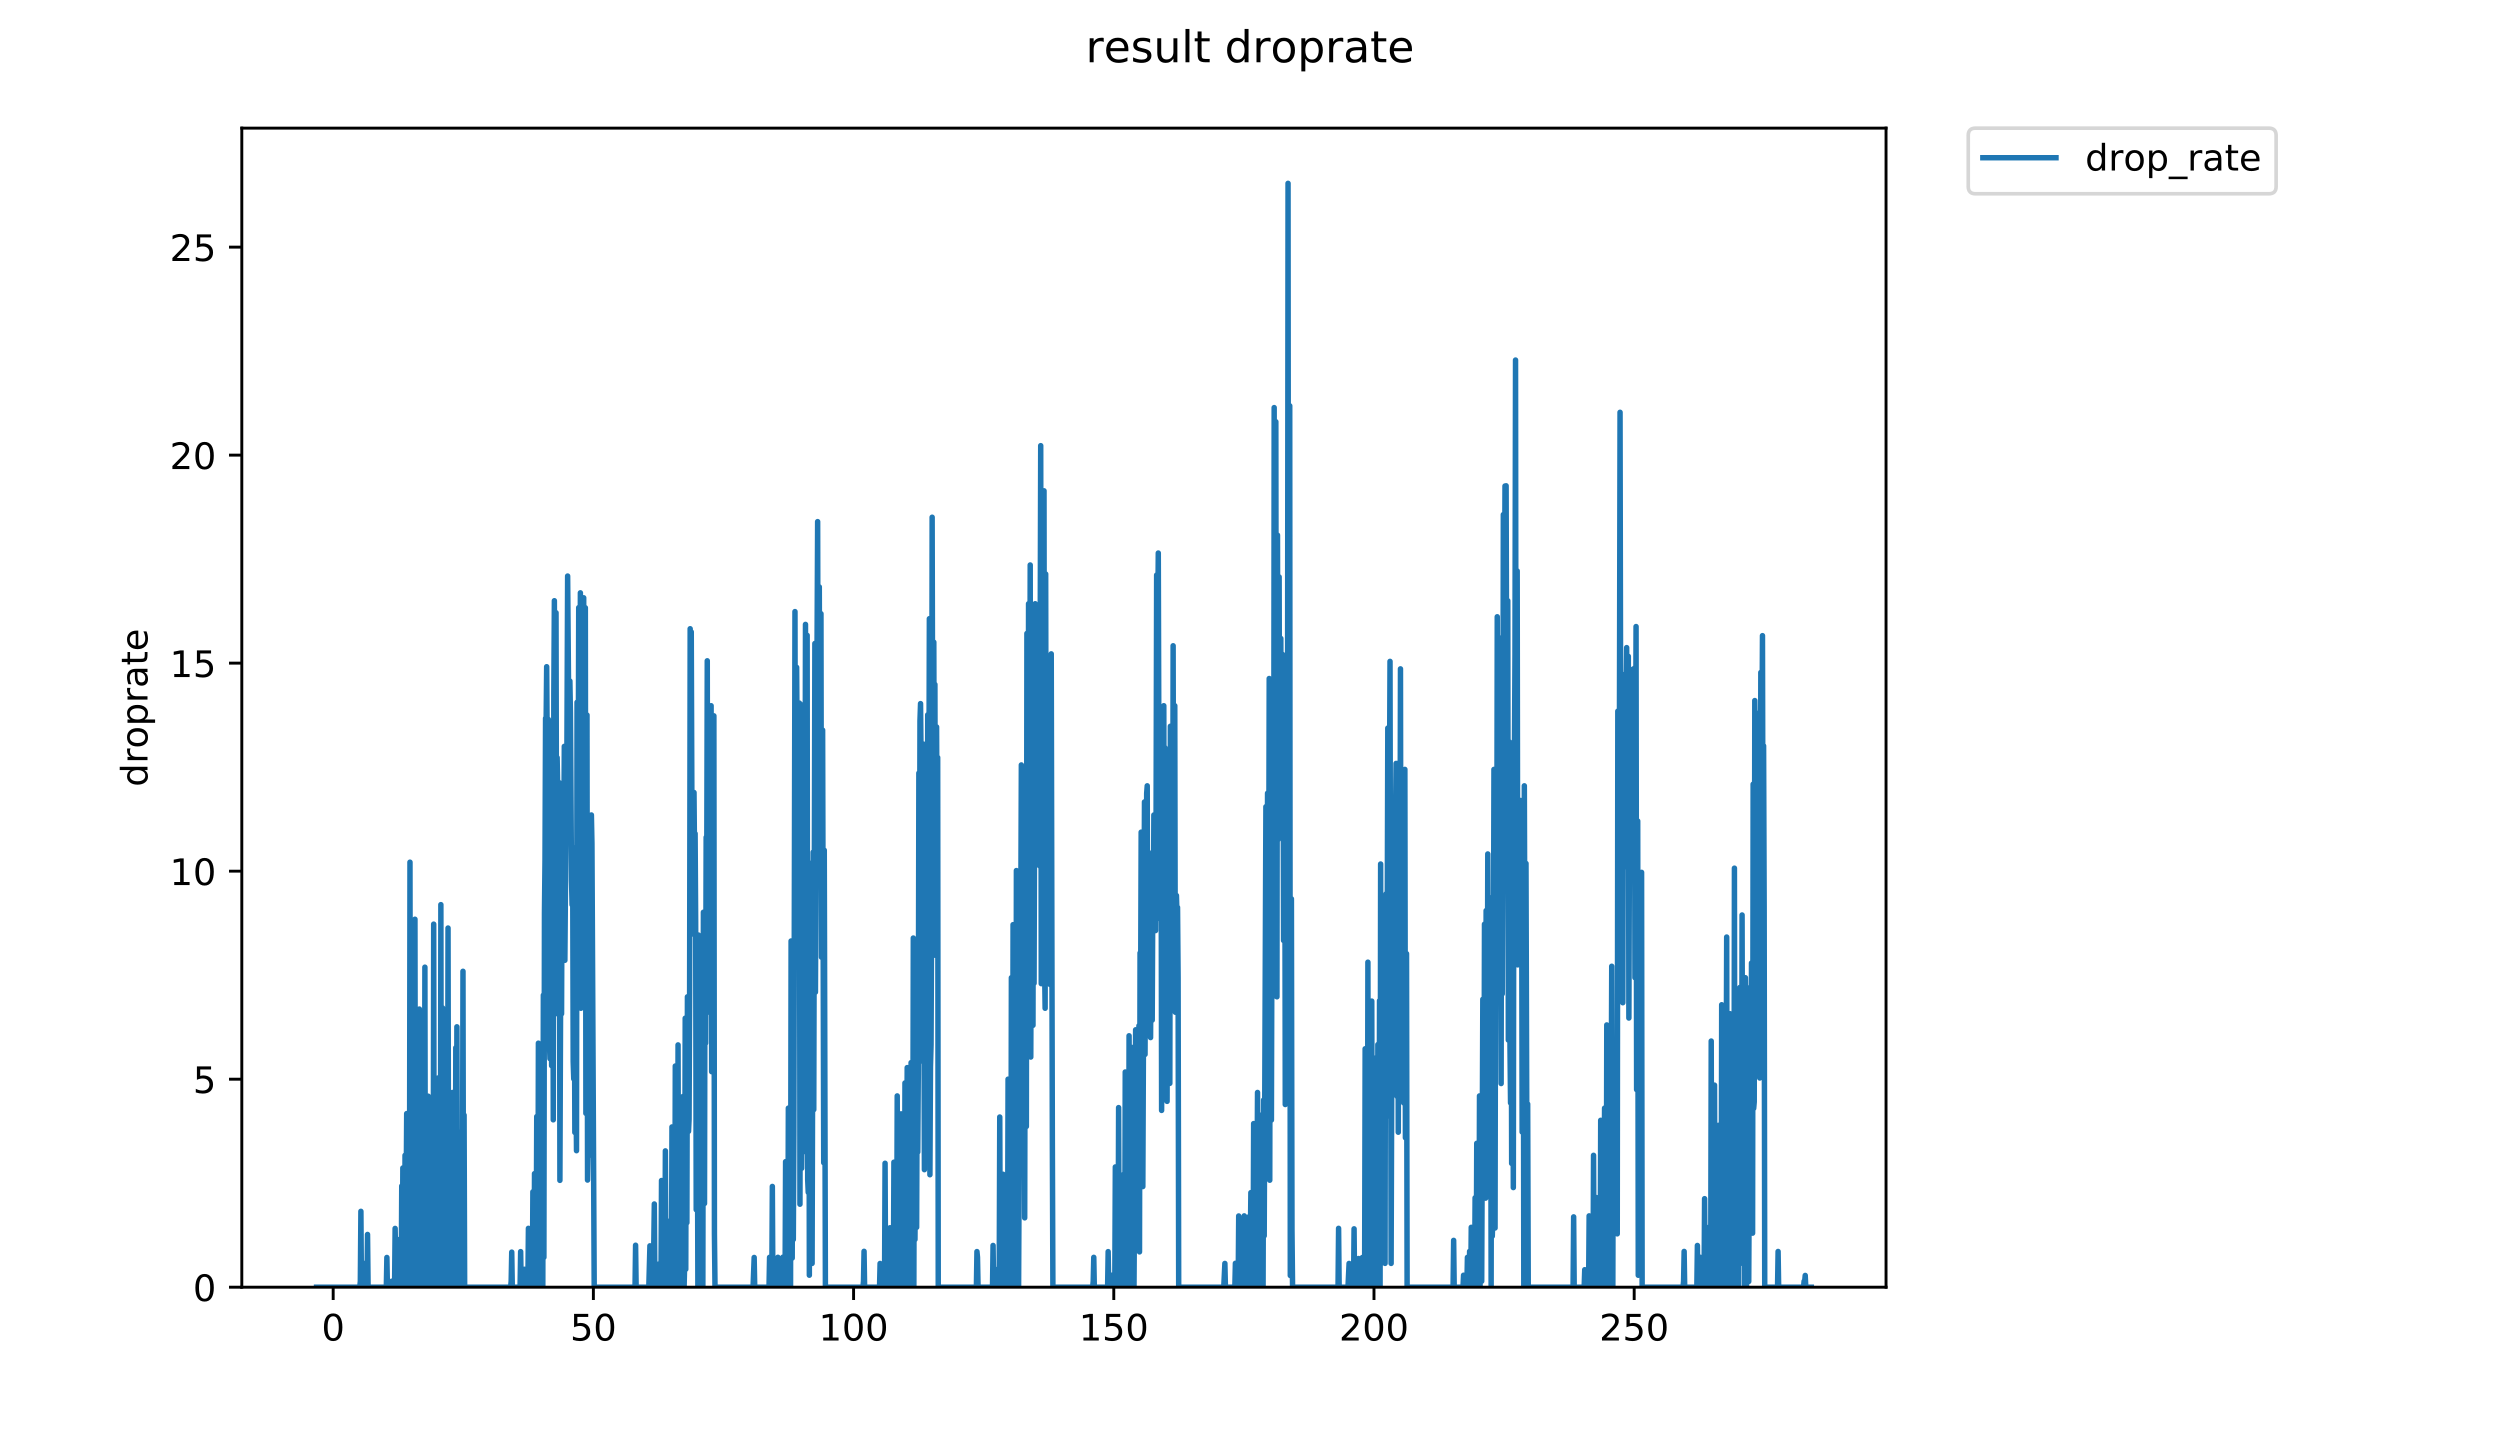<?xml version="1.0" encoding="utf-8" standalone="no"?>
<!DOCTYPE svg PUBLIC "-//W3C//DTD SVG 1.1//EN"
  "http://www.w3.org/Graphics/SVG/1.1/DTD/svg11.dtd">
<!-- Created with matplotlib (https://matplotlib.org/) -->
<svg height="396pt" version="1.1" viewBox="0 0 684 396" width="684pt" xmlns="http://www.w3.org/2000/svg" xmlns:xlink="http://www.w3.org/1999/xlink">
 <defs>
  <style type="text/css">
*{stroke-linecap:butt;stroke-linejoin:round;}
  </style>
 </defs>
 <g id="figure_1">
  <g id="patch_1">
   <path d="M 0 396 
L 684 396 
L 684 0 
L 0 0 
z
" style="fill:#ffffff;"/>
  </g>
  <g id="axes_1">
   <g id="patch_2">
    <path d="M 66.159 352.174 
L 516.019 352.174 
L 516.019 35.062 
L 66.159 35.062 
z
" style="fill:#ffffff;"/>
   </g>
   <g id="matplotlib.axis_1">
    <g id="xtick_1">
     <g id="line2d_1">
      <defs>
       <path d="M 0 0 
L 0 3.5 
" id="m50ba74e0fb" style="stroke:#000000;stroke-width:0.8;"/>
      </defs>
      <g>
       <use style="stroke:#000000;stroke-width:0.8;" x="91.158" xlink:href="#m50ba74e0fb" y="352.174"/>
      </g>
     </g>
     <g id="text_1">
      <!-- 0 -->
      <defs>
       <path d="M 31.781 66.406 
Q 24.172 66.406 20.328 58.906 
Q 16.5 51.422 16.5 36.375 
Q 16.5 21.391 20.328 13.891 
Q 24.172 6.391 31.781 6.391 
Q 39.453 6.391 43.281 13.891 
Q 47.125 21.391 47.125 36.375 
Q 47.125 51.422 43.281 58.906 
Q 39.453 66.406 31.781 66.406 
z
M 31.781 74.219 
Q 44.047 74.219 50.516 64.516 
Q 56.984 54.828 56.984 36.375 
Q 56.984 17.969 50.516 8.266 
Q 44.047 -1.422 31.781 -1.422 
Q 19.531 -1.422 13.062 8.266 
Q 6.594 17.969 6.594 36.375 
Q 6.594 54.828 13.062 64.516 
Q 19.531 74.219 31.781 74.219 
z
" id="DejaVuSans-48"/>
      </defs>
      <g transform="translate(87.977 366.773)scale(0.1 -0.1)">
       <use xlink:href="#DejaVuSans-48"/>
      </g>
     </g>
    </g>
    <g id="xtick_2">
     <g id="line2d_2">
      <g>
       <use style="stroke:#000000;stroke-width:0.8;" x="162.349" xlink:href="#m50ba74e0fb" y="352.174"/>
      </g>
     </g>
     <g id="text_2">
      <!-- 50 -->
      <defs>
       <path d="M 10.797 72.906 
L 49.516 72.906 
L 49.516 64.594 
L 19.828 64.594 
L 19.828 46.734 
Q 21.969 47.469 24.109 47.828 
Q 26.266 48.188 28.422 48.188 
Q 40.625 48.188 47.75 41.5 
Q 54.891 34.812 54.891 23.391 
Q 54.891 11.625 47.562 5.094 
Q 40.234 -1.422 26.906 -1.422 
Q 22.312 -1.422 17.547 -0.641 
Q 12.797 0.141 7.719 1.703 
L 7.719 11.625 
Q 12.109 9.234 16.797 8.062 
Q 21.484 6.891 26.703 6.891 
Q 35.156 6.891 40.078 11.328 
Q 45.016 15.766 45.016 23.391 
Q 45.016 31 40.078 35.438 
Q 35.156 39.891 26.703 39.891 
Q 22.75 39.891 18.812 39.016 
Q 14.891 38.141 10.797 36.281 
z
" id="DejaVuSans-53"/>
      </defs>
      <g transform="translate(155.987 366.773)scale(0.1 -0.1)">
       <use xlink:href="#DejaVuSans-53"/>
       <use x="63.623" xlink:href="#DejaVuSans-48"/>
      </g>
     </g>
    </g>
    <g id="xtick_3">
     <g id="line2d_3">
      <g>
       <use style="stroke:#000000;stroke-width:0.8;" x="233.54" xlink:href="#m50ba74e0fb" y="352.174"/>
      </g>
     </g>
     <g id="text_3">
      <!-- 100 -->
      <defs>
       <path d="M 12.406 8.297 
L 28.516 8.297 
L 28.516 63.922 
L 10.984 60.406 
L 10.984 69.391 
L 28.422 72.906 
L 38.281 72.906 
L 38.281 8.297 
L 54.391 8.297 
L 54.391 0 
L 12.406 0 
z
" id="DejaVuSans-49"/>
      </defs>
      <g transform="translate(223.996 366.773)scale(0.1 -0.1)">
       <use xlink:href="#DejaVuSans-49"/>
       <use x="63.623" xlink:href="#DejaVuSans-48"/>
       <use x="127.246" xlink:href="#DejaVuSans-48"/>
      </g>
     </g>
    </g>
    <g id="xtick_4">
     <g id="line2d_4">
      <g>
       <use style="stroke:#000000;stroke-width:0.8;" x="304.731" xlink:href="#m50ba74e0fb" y="352.174"/>
      </g>
     </g>
     <g id="text_4">
      <!-- 150 -->
      <g transform="translate(295.187 366.773)scale(0.1 -0.1)">
       <use xlink:href="#DejaVuSans-49"/>
       <use x="63.623" xlink:href="#DejaVuSans-53"/>
       <use x="127.246" xlink:href="#DejaVuSans-48"/>
      </g>
     </g>
    </g>
    <g id="xtick_5">
     <g id="line2d_5">
      <g>
       <use style="stroke:#000000;stroke-width:0.8;" x="375.922" xlink:href="#m50ba74e0fb" y="352.174"/>
      </g>
     </g>
     <g id="text_5">
      <!-- 200 -->
      <defs>
       <path d="M 19.188 8.297 
L 53.609 8.297 
L 53.609 0 
L 7.328 0 
L 7.328 8.297 
Q 12.938 14.109 22.625 23.891 
Q 32.328 33.688 34.812 36.531 
Q 39.547 41.844 41.422 45.531 
Q 43.312 49.219 43.312 52.781 
Q 43.312 58.594 39.234 62.25 
Q 35.156 65.922 28.609 65.922 
Q 23.969 65.922 18.812 64.312 
Q 13.672 62.703 7.812 59.422 
L 7.812 69.391 
Q 13.766 71.781 18.938 73 
Q 24.125 74.219 28.422 74.219 
Q 39.75 74.219 46.484 68.547 
Q 53.219 62.891 53.219 53.422 
Q 53.219 48.922 51.531 44.891 
Q 49.859 40.875 45.406 35.406 
Q 44.188 33.984 37.641 27.219 
Q 31.109 20.453 19.188 8.297 
z
" id="DejaVuSans-50"/>
      </defs>
      <g transform="translate(366.379 366.773)scale(0.1 -0.1)">
       <use xlink:href="#DejaVuSans-50"/>
       <use x="63.623" xlink:href="#DejaVuSans-48"/>
       <use x="127.246" xlink:href="#DejaVuSans-48"/>
      </g>
     </g>
    </g>
    <g id="xtick_6">
     <g id="line2d_6">
      <g>
       <use style="stroke:#000000;stroke-width:0.8;" x="447.113" xlink:href="#m50ba74e0fb" y="352.174"/>
      </g>
     </g>
     <g id="text_6">
      <!-- 250 -->
      <g transform="translate(437.57 366.773)scale(0.1 -0.1)">
       <use xlink:href="#DejaVuSans-50"/>
       <use x="63.623" xlink:href="#DejaVuSans-53"/>
       <use x="127.246" xlink:href="#DejaVuSans-48"/>
      </g>
     </g>
    </g>
   </g>
   <g id="matplotlib.axis_2">
    <g id="ytick_1">
     <g id="line2d_7">
      <defs>
       <path d="M 0 0 
L -3.5 0 
" id="mb8a9c2ec43" style="stroke:#000000;stroke-width:0.8;"/>
      </defs>
      <g>
       <use style="stroke:#000000;stroke-width:0.8;" x="66.159" xlink:href="#mb8a9c2ec43" y="352.174"/>
      </g>
     </g>
     <g id="text_7">
      <!-- 0 -->
      <g transform="translate(52.796 355.973)scale(0.1 -0.1)">
       <use xlink:href="#DejaVuSans-48"/>
      </g>
     </g>
    </g>
    <g id="ytick_2">
     <g id="line2d_8">
      <g>
       <use style="stroke:#000000;stroke-width:0.8;" x="66.159" xlink:href="#mb8a9c2ec43" y="295.263"/>
      </g>
     </g>
     <g id="text_8">
      <!-- 5 -->
      <g transform="translate(52.796 299.062)scale(0.1 -0.1)">
       <use xlink:href="#DejaVuSans-53"/>
      </g>
     </g>
    </g>
    <g id="ytick_3">
     <g id="line2d_9">
      <g>
       <use style="stroke:#000000;stroke-width:0.8;" x="66.159" xlink:href="#mb8a9c2ec43" y="238.352"/>
      </g>
     </g>
     <g id="text_9">
      <!-- 10 -->
      <g transform="translate(46.434 242.151)scale(0.1 -0.1)">
       <use xlink:href="#DejaVuSans-49"/>
       <use x="63.623" xlink:href="#DejaVuSans-48"/>
      </g>
     </g>
    </g>
    <g id="ytick_4">
     <g id="line2d_10">
      <g>
       <use style="stroke:#000000;stroke-width:0.8;" x="66.159" xlink:href="#mb8a9c2ec43" y="181.44"/>
      </g>
     </g>
     <g id="text_10">
      <!-- 15 -->
      <g transform="translate(46.434 185.24)scale(0.1 -0.1)">
       <use xlink:href="#DejaVuSans-49"/>
       <use x="63.623" xlink:href="#DejaVuSans-53"/>
      </g>
     </g>
    </g>
    <g id="ytick_5">
     <g id="line2d_11">
      <g>
       <use style="stroke:#000000;stroke-width:0.8;" x="66.159" xlink:href="#mb8a9c2ec43" y="124.529"/>
      </g>
     </g>
     <g id="text_11">
      <!-- 20 -->
      <g transform="translate(46.434 128.328)scale(0.1 -0.1)">
       <use xlink:href="#DejaVuSans-50"/>
       <use x="63.623" xlink:href="#DejaVuSans-48"/>
      </g>
     </g>
    </g>
    <g id="ytick_6">
     <g id="line2d_12">
      <g>
       <use style="stroke:#000000;stroke-width:0.8;" x="66.159" xlink:href="#mb8a9c2ec43" y="67.618"/>
      </g>
     </g>
     <g id="text_12">
      <!-- 25 -->
      <g transform="translate(46.434 71.417)scale(0.1 -0.1)">
       <use xlink:href="#DejaVuSans-50"/>
       <use x="63.623" xlink:href="#DejaVuSans-53"/>
      </g>
     </g>
    </g>
    <g id="text_13">
     <!-- droprate -->
     <defs>
      <path d="M 45.406 46.391 
L 45.406 75.984 
L 54.391 75.984 
L 54.391 0 
L 45.406 0 
L 45.406 8.203 
Q 42.578 3.328 38.25 0.953 
Q 33.938 -1.422 27.875 -1.422 
Q 17.969 -1.422 11.734 6.484 
Q 5.516 14.406 5.516 27.297 
Q 5.516 40.188 11.734 48.094 
Q 17.969 56 27.875 56 
Q 33.938 56 38.25 53.625 
Q 42.578 51.266 45.406 46.391 
z
M 14.797 27.297 
Q 14.797 17.391 18.875 11.75 
Q 22.953 6.109 30.078 6.109 
Q 37.203 6.109 41.297 11.75 
Q 45.406 17.391 45.406 27.297 
Q 45.406 37.203 41.297 42.844 
Q 37.203 48.484 30.078 48.484 
Q 22.953 48.484 18.875 42.844 
Q 14.797 37.203 14.797 27.297 
z
" id="DejaVuSans-100"/>
      <path d="M 41.109 46.297 
Q 39.594 47.172 37.812 47.578 
Q 36.031 48 33.891 48 
Q 26.266 48 22.188 43.047 
Q 18.109 38.094 18.109 28.812 
L 18.109 0 
L 9.078 0 
L 9.078 54.688 
L 18.109 54.688 
L 18.109 46.188 
Q 20.953 51.172 25.484 53.578 
Q 30.031 56 36.531 56 
Q 37.453 56 38.578 55.875 
Q 39.703 55.766 41.062 55.516 
z
" id="DejaVuSans-114"/>
      <path d="M 30.609 48.391 
Q 23.391 48.391 19.188 42.75 
Q 14.984 37.109 14.984 27.297 
Q 14.984 17.484 19.156 11.844 
Q 23.344 6.203 30.609 6.203 
Q 37.797 6.203 41.984 11.859 
Q 46.188 17.531 46.188 27.297 
Q 46.188 37.016 41.984 42.703 
Q 37.797 48.391 30.609 48.391 
z
M 30.609 56 
Q 42.328 56 49.016 48.375 
Q 55.719 40.766 55.719 27.297 
Q 55.719 13.875 49.016 6.219 
Q 42.328 -1.422 30.609 -1.422 
Q 18.844 -1.422 12.172 6.219 
Q 5.516 13.875 5.516 27.297 
Q 5.516 40.766 12.172 48.375 
Q 18.844 56 30.609 56 
z
" id="DejaVuSans-111"/>
      <path d="M 18.109 8.203 
L 18.109 -20.797 
L 9.078 -20.797 
L 9.078 54.688 
L 18.109 54.688 
L 18.109 46.391 
Q 20.953 51.266 25.266 53.625 
Q 29.594 56 35.594 56 
Q 45.562 56 51.781 48.094 
Q 58.016 40.188 58.016 27.297 
Q 58.016 14.406 51.781 6.484 
Q 45.562 -1.422 35.594 -1.422 
Q 29.594 -1.422 25.266 0.953 
Q 20.953 3.328 18.109 8.203 
z
M 48.688 27.297 
Q 48.688 37.203 44.609 42.844 
Q 40.531 48.484 33.406 48.484 
Q 26.266 48.484 22.188 42.844 
Q 18.109 37.203 18.109 27.297 
Q 18.109 17.391 22.188 11.75 
Q 26.266 6.109 33.406 6.109 
Q 40.531 6.109 44.609 11.75 
Q 48.688 17.391 48.688 27.297 
z
" id="DejaVuSans-112"/>
      <path d="M 34.281 27.484 
Q 23.391 27.484 19.188 25 
Q 14.984 22.516 14.984 16.5 
Q 14.984 11.719 18.141 8.906 
Q 21.297 6.109 26.703 6.109 
Q 34.188 6.109 38.703 11.406 
Q 43.219 16.703 43.219 25.484 
L 43.219 27.484 
z
M 52.203 31.203 
L 52.203 0 
L 43.219 0 
L 43.219 8.297 
Q 40.141 3.328 35.547 0.953 
Q 30.953 -1.422 24.312 -1.422 
Q 15.922 -1.422 10.953 3.297 
Q 6 8.016 6 15.922 
Q 6 25.141 12.172 29.828 
Q 18.359 34.516 30.609 34.516 
L 43.219 34.516 
L 43.219 35.406 
Q 43.219 41.609 39.141 45 
Q 35.062 48.391 27.688 48.391 
Q 23 48.391 18.547 47.266 
Q 14.109 46.141 10.016 43.891 
L 10.016 52.203 
Q 14.938 54.109 19.578 55.047 
Q 24.219 56 28.609 56 
Q 40.484 56 46.344 49.844 
Q 52.203 43.703 52.203 31.203 
z
" id="DejaVuSans-97"/>
      <path d="M 18.312 70.219 
L 18.312 54.688 
L 36.812 54.688 
L 36.812 47.703 
L 18.312 47.703 
L 18.312 18.016 
Q 18.312 11.328 20.141 9.422 
Q 21.969 7.516 27.594 7.516 
L 36.812 7.516 
L 36.812 0 
L 27.594 0 
Q 17.188 0 13.234 3.875 
Q 9.281 7.766 9.281 18.016 
L 9.281 47.703 
L 2.688 47.703 
L 2.688 54.688 
L 9.281 54.688 
L 9.281 70.219 
z
" id="DejaVuSans-116"/>
      <path d="M 56.203 29.594 
L 56.203 25.203 
L 14.891 25.203 
Q 15.484 15.922 20.484 11.062 
Q 25.484 6.203 34.422 6.203 
Q 39.594 6.203 44.453 7.469 
Q 49.312 8.734 54.109 11.281 
L 54.109 2.781 
Q 49.266 0.734 44.188 -0.344 
Q 39.109 -1.422 33.891 -1.422 
Q 20.797 -1.422 13.156 6.188 
Q 5.516 13.812 5.516 26.812 
Q 5.516 40.234 12.766 48.109 
Q 20.016 56 32.328 56 
Q 43.359 56 49.781 48.891 
Q 56.203 41.797 56.203 29.594 
z
M 47.219 32.234 
Q 47.125 39.594 43.094 43.984 
Q 39.062 48.391 32.422 48.391 
Q 24.906 48.391 20.391 44.141 
Q 15.875 39.891 15.188 32.172 
z
" id="DejaVuSans-101"/>
     </defs>
     <g transform="translate(40.354 215.236)rotate(-90)scale(0.1 -0.1)">
      <use xlink:href="#DejaVuSans-100"/>
      <use x="63.477" xlink:href="#DejaVuSans-114"/>
      <use x="104.559" xlink:href="#DejaVuSans-111"/>
      <use x="165.74" xlink:href="#DejaVuSans-112"/>
      <use x="229.217" xlink:href="#DejaVuSans-114"/>
      <use x="270.33" xlink:href="#DejaVuSans-97"/>
      <use x="331.609" xlink:href="#DejaVuSans-116"/>
      <use x="370.818" xlink:href="#DejaVuSans-101"/>
     </g>
    </g>
   </g>
   <g id="line2d_13">
    <path clip-path="url(#pd4357bc818)" d="M 86.607 352.174 
L 98.434 352.174 
L 98.588 350.571 
L 98.741 331.421 
L 98.893 352.174 
L 99.5 352.174 
L 99.651 345.679 
L 99.801 352.174 
L 100.401 352.174 
L 100.555 337.746 
L 100.711 352.174 
L 105.697 352.174 
L 105.849 344.044 
L 105.999 352.174 
L 107.054 352.174 
L 107.204 350.534 
L 107.354 350.534 
L 107.503 352.174 
L 107.952 352.174 
L 108.105 336.098 
L 108.408 352.174 
L 108.559 352.174 
L 108.709 339.11 
L 108.86 342.446 
L 109.011 352.174 
L 109.161 352.174 
L 109.312 340.727 
L 109.463 350.553 
L 109.614 352.174 
L 109.766 352.174 
L 109.916 324.492 
L 110.067 352.174 
L 110.217 319.56 
L 110.518 352.174 
L 110.667 352.174 
L 110.817 316.092 
L 110.968 352.174 
L 111.268 304.68 
L 111.418 352.174 
L 111.568 352.174 
L 111.718 324.413 
L 111.868 352.174 
L 112.018 352.174 
L 112.168 235.895 
L 112.319 352.174 
L 112.472 352.174 
L 112.622 296.571 
L 112.773 350.555 
L 112.923 352.174 
L 113.229 352.174 
L 113.378 350.536 
L 113.529 251.504 
L 113.679 352.174 
L 113.831 305.354 
L 113.981 348.903 
L 114.134 352.174 
L 114.438 352.174 
L 114.588 337.477 
L 114.74 276.077 
L 114.889 352.174 
L 115.04 326.046 
L 115.19 348.913 
L 115.341 352.174 
L 115.491 280.424 
L 115.641 352.174 
L 115.793 352.174 
L 115.945 319.884 
L 116.095 352.174 
L 116.25 264.618 
L 116.4 352.174 
L 117.003 352.174 
L 117.153 299.917 
L 117.305 352.174 
L 117.605 352.174 
L 117.756 329.539 
L 117.907 324.452 
L 118.057 352.174 
L 118.206 352.174 
L 118.357 342.362 
L 118.507 352.174 
L 118.657 252.844 
L 118.808 352.174 
L 118.958 352.174 
L 119.108 314.56 
L 119.266 352.174 
L 119.417 331.186 
L 119.719 352.174 
L 119.868 294.936 
L 120.019 352.174 
L 120.47 352.174 
L 120.62 247.51 
L 120.771 352.174 
L 120.925 352.174 
L 121.076 275.751 
L 121.228 352.174 
L 121.379 352.174 
L 121.529 307.955 
L 121.679 352.174 
L 121.83 287.318 
L 121.981 352.174 
L 122.133 352.174 
L 122.283 326.158 
L 122.433 352.174 
L 122.583 253.91 
L 122.734 337.498 
L 122.886 352.174 
L 123.041 304.35 
L 123.191 352.174 
L 123.648 352.174 
L 123.8 298.896 
L 123.953 352.174 
L 124.554 352.174 
L 124.704 286.665 
L 124.853 352.174 
L 125.005 280.934 
L 125.157 352.174 
L 125.614 352.174 
L 125.914 309.776 
L 126.065 352.174 
L 126.217 332.717 
L 126.369 352.174 
L 126.521 337.685 
L 126.671 265.747 
L 126.823 352.174 
L 126.974 305.086 
L 127.128 352.174 
L 139.705 352.174 
L 139.856 350.548 
L 140.01 342.582 
L 140.163 352.174 
L 142.296 352.174 
L 142.448 342.446 
L 142.601 352.174 
L 143.36 352.174 
L 143.51 347.275 
L 143.662 352.174 
L 144.422 352.174 
L 144.575 336.075 
L 144.728 352.174 
L 145.188 352.174 
L 145.338 337.413 
L 145.491 352.174 
L 145.643 352.174 
L 145.794 326.083 
L 145.943 352.174 
L 146.094 352.174 
L 146.244 321.102 
L 146.395 350.548 
L 146.549 352.174 
L 146.7 342.446 
L 146.853 305.486 
L 147.003 352.174 
L 147.154 352.174 
L 147.305 285.411 
L 147.456 352.174 
L 147.611 352.174 
L 147.761 301.695 
L 147.911 348.913 
L 148.061 352.174 
L 148.211 312.869 
L 148.361 324.333 
L 148.511 352.174 
L 148.661 272.27 
L 148.811 344.009 
L 148.962 249.734 
L 149.113 235.267 
L 149.265 196.52 
L 149.416 198.141 
L 149.567 182.411 
L 149.718 205.412 
L 149.869 197.258 
L 150.019 196.813 
L 150.319 285.22 
L 150.473 289.652 
L 150.624 285.98 
L 150.775 244.856 
L 150.925 291.578 
L 151.075 275.422 
L 151.225 218.073 
L 151.375 306.384 
L 151.525 189.805 
L 151.677 164.359 
L 151.826 249.293 
L 151.976 221.344 
L 152.127 167.641 
L 152.279 242.388 
L 152.431 207.28 
L 152.582 215.587 
L 152.733 277.483 
L 153.036 214.158 
L 153.188 322.947 
L 153.489 245.721 
L 153.64 277.377 
L 153.791 235.433 
L 154.094 259.754 
L 154.396 204.205 
L 154.546 262.742 
L 154.849 225.524 
L 155 230.742 
L 155.303 157.606 
L 155.613 195.345 
L 155.916 186.319 
L 156.067 194.898 
L 156.367 240.968 
L 156.523 247.546 
L 156.673 231.848 
L 156.824 290.473 
L 156.975 295.182 
L 157.125 259.091 
L 157.276 309.837 
L 157.427 273.901 
L 157.729 314.829 
L 157.879 192.137 
L 158.034 236.288 
L 158.186 221.027 
L 158.337 166.243 
L 158.488 243.23 
L 158.793 162.199 
L 158.944 275.86 
L 159.246 180.305 
L 159.397 263.124 
L 159.698 163.554 
L 159.849 231.156 
L 160.15 166.275 
L 160.299 304.611 
L 160.45 285.22 
L 160.6 195.628 
L 160.751 322.864 
L 160.902 313.149 
L 161.054 266.606 
L 161.353 316.092 
L 161.503 234.257 
L 161.653 274.013 
L 161.803 222.979 
L 161.955 230.742 
L 162.574 352.174 
L 173.745 352.174 
L 173.895 340.694 
L 174.044 352.174 
L 177.511 352.174 
L 177.818 340.857 
L 177.969 352.174 
L 178.719 352.174 
L 179.022 329.41 
L 179.174 352.174 
L 179.926 352.174 
L 180.075 347.254 
L 180.231 345.851 
L 180.381 352.174 
L 180.841 352.174 
L 180.992 322.989 
L 181.142 352.174 
L 181.896 352.174 
L 182.047 314.882 
L 182.197 352.174 
L 182.649 352.174 
L 182.798 334.133 
L 182.948 352.174 
L 183.699 352.174 
L 183.85 308.334 
L 184.001 352.174 
L 184.304 352.174 
L 184.458 336.233 
L 184.61 352.174 
L 184.76 291.665 
L 184.913 352.174 
L 185.364 352.174 
L 185.516 285.886 
L 185.666 352.174 
L 185.967 352.174 
L 186.117 319.467 
L 186.266 350.534 
L 186.416 352.174 
L 186.569 352.174 
L 186.87 299.992 
L 187.021 352.174 
L 187.172 352.174 
L 187.323 345.67 
L 187.474 278.582 
L 187.623 347.268 
L 187.777 284.748 
L 187.93 334.54 
L 188.081 272.725 
L 188.38 309.532 
L 188.53 306.252 
L 188.679 271.694 
L 188.829 172.023 
L 188.979 253.769 
L 189.128 172.887 
L 189.428 255.548 
L 189.579 222.091 
L 189.729 238.189 
L 189.88 216.827 
L 190.03 234.764 
L 190.181 228.064 
L 190.333 252.358 
L 190.484 330.975 
L 190.634 274.013 
L 190.785 296.81 
L 190.937 352.174 
L 191.087 255.825 
L 191.238 352.174 
L 191.387 296.571 
L 191.537 352.174 
L 191.842 280.638 
L 192.144 303.463 
L 192.3 352.174 
L 192.451 249.587 
L 192.601 319.513 
L 192.751 329.279 
L 192.902 251.071 
L 193.052 285.411 
L 193.205 229.08 
L 193.356 241.604 
L 193.508 180.794 
L 193.658 276.947 
L 193.809 215.976 
L 194.109 248.699 
L 194.259 219.327 
L 194.409 253.769 
L 194.558 193.085 
L 194.708 293.216 
L 194.859 212.734 
L 195.012 215.136 
L 195.167 244.526 
L 195.317 195.851 
L 195.468 337.628 
L 195.624 352.174 
L 206.039 352.174 
L 206.34 344.044 
L 206.491 352.174 
L 210.403 352.174 
L 210.553 344.009 
L 210.704 352.174 
L 211.16 352.174 
L 211.312 324.61 
L 211.463 352.174 
L 212.68 352.174 
L 212.831 343.997 
L 213.131 352.174 
L 213.587 352.174 
L 213.737 345.651 
L 213.887 352.174 
L 214.037 352.174 
L 214.187 343.974 
L 214.337 352.174 
L 214.788 352.174 
L 214.938 317.831 
L 215.092 324.921 
L 215.242 352.174 
L 215.542 352.174 
L 215.693 303.183 
L 215.843 350.539 
L 215.993 312.925 
L 216.293 352.174 
L 216.443 257.458 
L 216.593 267.012 
L 216.748 344.203 
L 216.899 297.203 
L 217.05 339.129 
L 217.2 309.897 
L 217.503 167.334 
L 217.655 253.829 
L 217.806 196.741 
L 217.957 182.582 
L 218.109 206.456 
L 218.26 196.297 
L 218.414 242.023 
L 218.565 230.914 
L 218.715 192.366 
L 218.867 329.475 
L 219.171 192.791 
L 219.322 319.653 
L 219.473 303.739 
L 219.626 239.479 
L 219.776 296.651 
L 219.926 227.885 
L 220.077 270.756 
L 220.227 257.594 
L 220.379 170.835 
L 220.531 315.146 
L 220.682 298.515 
L 220.834 173.82 
L 220.984 322.78 
L 221.135 326.232 
L 221.287 236.095 
L 221.437 348.899 
L 221.587 257.322 
L 221.888 282.454 
L 222.039 236.726 
L 222.19 345.67 
L 222.494 233.133 
L 222.646 303.601 
L 222.948 176.059 
L 223.1 271.449 
L 223.707 142.715 
L 223.859 217.789 
L 224.161 160.576 
L 224.312 218.839 
L 224.614 167.906 
L 224.766 261.89 
L 225.068 199.762 
L 225.37 318.125 
L 225.52 232.62 
L 225.828 352.174 
L 236.106 352.174 
L 236.256 350.539 
L 236.405 342.362 
L 236.555 352.174 
L 240.642 352.174 
L 240.793 345.689 
L 240.945 352.174 
L 242.002 352.174 
L 242.154 318.27 
L 242.305 352.174 
L 243.364 352.174 
L 243.515 335.914 
L 243.666 348.927 
L 243.816 352.174 
L 244.423 352.174 
L 244.574 317.979 
L 244.726 348.95 
L 244.876 352.174 
L 245.178 352.174 
L 245.329 345.67 
L 245.479 299.842 
L 245.63 352.174 
L 246.083 352.174 
L 246.237 334.565 
L 246.388 352.174 
L 246.538 304.748 
L 246.691 352.174 
L 246.991 352.174 
L 247.142 314.668 
L 247.445 352.174 
L 247.598 296.301 
L 247.754 352.174 
L 247.906 352.174 
L 248.21 292.097 
L 248.361 352.174 
L 248.512 352.174 
L 248.663 309.958 
L 248.813 352.174 
L 248.965 301.911 
L 249.123 327.227 
L 249.274 290.736 
L 249.424 298.284 
L 249.728 332.717 
L 249.88 256.647 
L 250.031 352.174 
L 250.182 287.133 
L 250.332 339.129 
L 250.639 297.203 
L 250.789 335.797 
L 250.944 291.85 
L 251.096 315.198 
L 251.247 293.553 
L 251.399 211.513 
L 251.551 266.727 
L 251.703 197.182 
L 251.859 192.507 
L 252.01 208.279 
L 252.16 290.296 
L 252.312 261.246 
L 252.462 269.009 
L 252.612 203.568 
L 252.916 320.021 
L 253.067 239.978 
L 253.219 311.754 
L 253.521 204.778 
L 253.671 288.577 
L 253.823 195.567 
L 253.973 286.665 
L 254.273 169.274 
L 254.425 321.411 
L 254.576 291.925 
L 254.734 285.765 
L 254.885 251.216 
L 255.035 141.513 
L 255.186 207.457 
L 255.488 175.693 
L 255.639 231.848 
L 255.79 187.261 
L 255.942 261.376 
L 256.097 249.132 
L 256.247 198.889 
L 256.398 235.1 
L 256.548 207.25 
L 256.703 352.174 
L 267.14 352.174 
L 267.291 342.432 
L 267.441 343.997 
L 267.596 352.174 
L 271.551 352.174 
L 271.702 340.759 
L 271.854 352.174 
L 272.464 352.174 
L 272.62 350.6 
L 272.772 347.338 
L 272.924 352.174 
L 273.379 352.174 
L 273.532 305.618 
L 273.683 352.174 
L 274.292 352.174 
L 274.443 321.279 
L 274.596 352.174 
L 275.054 352.174 
L 275.206 326.305 
L 275.356 347.282 
L 275.506 352.174 
L 275.656 352.174 
L 275.807 295.263 
L 275.958 352.174 
L 276.109 344.056 
L 276.26 298.515 
L 276.411 352.174 
L 276.562 352.174 
L 276.713 267.499 
L 276.871 352.174 
L 277.023 352.174 
L 277.174 252.986 
L 277.326 352.174 
L 277.477 352.174 
L 277.628 321.324 
L 277.78 352.174 
L 277.934 352.174 
L 278.085 238.189 
L 278.235 352.174 
L 278.386 347.275 
L 278.536 309.776 
L 278.686 352.174 
L 278.988 287.502 
L 279.139 290.385 
L 279.441 209.287 
L 279.745 281.136 
L 279.896 270.872 
L 280.05 313.861 
L 280.201 271.334 
L 280.356 333.204 
L 280.508 255.304 
L 280.659 267.861 
L 280.81 308.208 
L 280.961 173.31 
L 281.111 275.641 
L 281.262 267.499 
L 281.413 165.18 
L 281.565 279.522 
L 281.866 154.577 
L 282.018 289.209 
L 282.169 248.108 
L 282.321 169.994 
L 282.622 280.526 
L 282.772 199.108 
L 282.923 269.009 
L 283.225 165.18 
L 283.376 227.148 
L 283.678 166.275 
L 283.98 228.948 
L 284.283 184.266 
L 284.434 236.89 
L 284.738 121.935 
L 284.889 269.128 
L 285.19 156.771 
L 285.341 238.514 
L 285.643 134.285 
L 285.794 264.368 
L 285.945 275.86 
L 286.096 157.05 
L 286.246 246.179 
L 286.404 264.498 
L 286.556 188.655 
L 286.708 205.046 
L 286.86 253.689 
L 287.011 257.864 
L 287.163 230.914 
L 287.314 269.365 
L 287.465 264.368 
L 287.619 178.897 
L 287.92 311.29 
L 288.07 352.174 
L 298.955 352.174 
L 299.106 350.541 
L 299.256 344.009 
L 299.405 352.174 
L 303.042 352.174 
L 303.193 342.446 
L 303.346 352.174 
L 304.104 352.174 
L 304.254 348.889 
L 304.403 352.174 
L 305.005 352.174 
L 305.155 319.277 
L 305.304 352.174 
L 305.752 352.174 
L 305.902 350.532 
L 306.052 303.042 
L 306.201 352.174 
L 306.503 352.174 
L 306.654 322.78 
L 306.962 352.174 
L 307.265 330.914 
L 307.417 321.324 
L 307.566 352.174 
L 307.716 352.174 
L 307.866 293.3 
L 308.016 352.174 
L 308.464 352.174 
L 308.613 339.053 
L 308.764 352.174 
L 308.914 283.389 
L 309.213 352.174 
L 309.363 321.012 
L 309.512 352.174 
L 309.662 286.57 
L 309.812 352.174 
L 309.961 352.174 
L 310.111 309.532 
L 310.261 352.174 
L 310.71 281.752 
L 310.861 339.129 
L 311.011 312.869 
L 311.163 334.465 
L 311.314 322.947 
L 311.465 286.853 
L 311.615 280.629 
L 311.768 342.515 
L 311.918 260.724 
L 312.071 273.399 
L 312.223 227.681 
L 312.677 324.65 
L 313.13 219.408 
L 313.28 288.486 
L 313.43 252.272 
L 313.58 247.51 
L 313.731 217.02 
L 313.881 214.999 
L 314.031 277.377 
L 314.182 233.133 
L 314.341 247.012 
L 314.493 244.156 
L 314.643 238.189 
L 314.794 283.881 
L 314.945 255.963 
L 315.095 278.688 
L 315.246 279.107 
L 315.397 246.482 
L 315.548 252.986 
L 315.698 222.979 
L 315.853 233.444 
L 316.004 223.901 
L 316.155 254.612 
L 316.306 223.534 
L 316.457 157.328 
L 316.607 188.871 
L 316.907 151.311 
L 317.057 202.926 
L 317.208 210.911 
L 317.36 247.082 
L 317.511 251.504 
L 317.662 210.911 
L 317.814 303.808 
L 317.964 265.623 
L 318.115 275.532 
L 318.414 193.085 
L 318.564 270.639 
L 318.714 204.566 
L 318.864 258.823 
L 319.163 214.208 
L 319.313 301.331 
L 319.462 240.648 
L 319.612 288.211 
L 319.762 293.469 
L 319.913 292.011 
L 320.063 296.411 
L 320.217 198.706 
L 320.517 275.201 
L 320.668 212.335 
L 320.818 273.676 
L 320.968 176.684 
L 321.117 250.488 
L 321.268 229.872 
L 321.418 193.085 
L 321.568 276.947 
L 321.72 270.067 
L 321.871 245.009 
L 322.022 250.171 
L 322.173 248.256 
L 322.33 267.413 
L 322.488 352.174 
L 334.821 352.174 
L 335.125 345.679 
L 335.275 352.174 
L 337.854 352.174 
L 338.004 345.642 
L 338.154 352.174 
L 338.758 352.174 
L 338.909 332.69 
L 339.213 352.174 
L 340.266 352.174 
L 340.417 332.662 
L 340.567 352.174 
L 341.326 352.174 
L 341.48 333.018 
L 341.634 352.174 
L 341.937 352.174 
L 342.239 326.305 
L 342.39 352.174 
L 342.541 352.174 
L 342.693 340.889 
L 342.844 348.936 
L 342.998 307.413 
L 343.151 352.174 
L 343.456 313.915 
L 343.606 327.853 
L 343.757 352.174 
L 344.06 298.896 
L 344.212 352.174 
L 344.516 305.019 
L 344.668 352.174 
L 344.818 316.35 
L 344.97 315.093 
L 345.121 352.174 
L 345.271 352.174 
L 345.422 326.12 
L 345.577 352.174 
L 345.73 300.946 
L 345.887 338.122 
L 346.349 220.717 
L 346.5 302.053 
L 346.802 217.02 
L 346.952 319.56 
L 347.255 185.644 
L 347.406 322.906 
L 347.556 226.431 
L 347.705 204.566 
L 347.856 306.449 
L 348.159 193.953 
L 348.31 272.612 
L 348.463 268.576 
L 348.613 111.521 
L 348.765 213.524 
L 349.067 115.384 
L 349.219 251.933 
L 349.37 272.725 
L 349.52 146.412 
L 349.67 229.697 
L 349.971 157.843 
L 350.126 228.178 
L 350.279 208.499 
L 350.429 174.683 
L 350.58 220.277 
L 350.886 179.036 
L 351.037 187.495 
L 351.187 257.322 
L 351.343 241.513 
L 351.497 199.35 
L 351.649 302.195 
L 351.801 300.656 
L 351.954 184.977 
L 352.106 271.563 
L 352.259 217.321 
L 352.41 50.163 
L 352.562 251.933 
L 352.87 111.025 
L 353.024 348.981 
L 353.329 245.918 
L 353.487 336.625 
L 353.645 352.174 
L 366.085 352.174 
L 366.238 336.075 
L 366.391 352.174 
L 368.808 352.174 
L 369.11 345.679 
L 369.261 352.174 
L 370.321 352.174 
L 370.475 336.21 
L 370.626 352.174 
L 371.534 352.174 
L 371.691 344.335 
L 371.841 352.174 
L 372.294 352.174 
L 372.445 350.55 
L 372.596 352.174 
L 372.747 344.044 
L 372.899 352.174 
L 373.352 352.174 
L 373.503 286.946 
L 373.654 352.174 
L 374.105 352.174 
L 374.257 263.25 
L 374.408 352.174 
L 374.709 352.174 
L 374.862 344.136 
L 375.013 283.881 
L 375.163 352.174 
L 375.314 273.901 
L 375.464 352.174 
L 375.618 332.991 
L 375.769 331.096 
L 375.92 352.174 
L 376.071 306.58 
L 376.222 352.174 
L 376.375 289.475 
L 376.528 352.174 
L 376.681 320.021 
L 376.832 352.174 
L 376.984 285.791 
L 377.136 352.174 
L 377.287 352.174 
L 377.438 273.789 
L 377.589 352.174 
L 377.739 236.395 
L 377.889 345.651 
L 378.04 282.354 
L 378.19 285.124 
L 378.341 275.751 
L 378.493 290.385 
L 378.645 318.508 
L 378.797 262.997 
L 378.947 345.661 
L 379.098 250.926 
L 379.248 244.548 
L 379.4 305.42 
L 379.701 199.205 
L 379.854 233.207 
L 380.007 218.926 
L 380.157 215.976 
L 380.308 180.951 
L 380.61 345.67 
L 380.76 299.842 
L 380.909 299.767 
L 381.211 252.844 
L 381.362 267.741 
L 381.965 208.878 
L 382.116 237.862 
L 382.266 299.992 
L 382.417 208.878 
L 382.567 309.776 
L 382.869 215.587 
L 383.018 258.823 
L 383.168 183.001 
L 383.317 286.57 
L 383.468 230.047 
L 383.619 242.918 
L 383.769 291.838 
L 383.92 283.587 
L 384.07 301.767 
L 384.372 210.507 
L 384.522 311.29 
L 384.672 271.925 
L 384.826 260.924 
L 384.983 352.174 
L 397.563 352.174 
L 397.717 339.367 
L 397.868 352.174 
L 400.279 352.174 
L 400.429 348.903 
L 400.579 352.174 
L 401.336 352.174 
L 401.485 344.021 
L 401.635 352.174 
L 401.935 352.174 
L 402.085 342.362 
L 402.235 352.174 
L 402.385 352.174 
L 402.535 335.797 
L 402.686 352.174 
L 402.987 352.174 
L 403.137 335.844 
L 403.287 352.174 
L 403.436 352.174 
L 403.587 327.714 
L 403.737 352.174 
L 403.887 352.174 
L 404.037 312.812 
L 404.189 352.174 
L 404.339 352.174 
L 404.49 318.027 
L 404.64 352.174 
L 404.79 299.842 
L 404.941 352.174 
L 405.092 322.906 
L 405.242 326.12 
L 405.393 350.546 
L 405.696 273.399 
L 405.847 280.526 
L 405.997 322.822 
L 406.153 252.855 
L 406.304 279.003 
L 406.455 327.818 
L 406.605 249.145 
L 406.755 326.046 
L 406.905 293.385 
L 407.057 233.643 
L 407.207 283.783 
L 407.357 270.522 
L 407.509 267.981 
L 407.661 245.617 
L 407.814 254.107 
L 407.974 352.174 
L 408.131 260.181 
L 408.289 338.218 
L 408.441 332.882 
L 408.743 210.507 
L 409.046 335.983 
L 409.196 252.559 
L 409.347 262.357 
L 409.497 262.357 
L 409.647 168.748 
L 409.797 242.761 
L 409.95 187.728 
L 410.102 194.623 
L 410.254 216.748 
L 410.406 174.579 
L 410.71 296.457 
L 410.862 190.495 
L 411.012 271.925 
L 411.162 236.229 
L 411.313 140.79 
L 411.466 211.098 
L 411.769 132.973 
L 411.921 191.181 
L 412.073 132.913 
L 412.225 188.878 
L 412.376 195.293 
L 412.527 164.359 
L 412.68 284.557 
L 412.982 203.005 
L 413.135 286.446 
L 413.286 301.767 
L 413.437 246.783 
L 413.589 318.318 
L 413.741 227.504 
L 413.891 257.322 
L 414.044 324.921 
L 414.198 213.483 
L 414.348 207.25 
L 414.499 179.073 
L 414.65 98.513 
L 414.801 233.643 
L 415.101 156.21 
L 415.252 263.99 
L 415.554 218.839 
L 415.706 246.218 
L 415.856 229.344 
L 416.006 240.808 
L 416.158 219.029 
L 416.307 229.697 
L 416.458 309.715 
L 416.608 295.018 
L 416.758 235.895 
L 416.908 352.174 
L 417.058 214.999 
L 417.209 262.87 
L 417.359 350.541 
L 417.51 236.229 
L 417.82 338.256 
L 417.971 302.053 
L 418.129 352.174 
L 430.395 352.174 
L 430.549 332.937 
L 430.699 352.174 
L 433.427 352.174 
L 433.581 347.392 
L 433.731 352.174 
L 434.639 352.174 
L 434.789 332.662 
L 434.94 352.174 
L 435.845 352.174 
L 435.994 316.092 
L 436.144 352.174 
L 436.594 352.174 
L 436.744 327.643 
L 436.895 329.344 
L 437.046 352.174 
L 437.347 352.174 
L 437.498 331.066 
L 437.65 352.174 
L 437.801 352.174 
L 437.952 306.515 
L 438.102 352.174 
L 438.253 352.174 
L 438.408 318.883 
L 438.558 352.174 
L 438.709 352.174 
L 439.01 303.183 
L 439.16 344.032 
L 439.311 321.235 
L 439.462 352.174 
L 439.612 280.424 
L 439.914 352.174 
L 440.065 293.72 
L 440.216 335.891 
L 440.367 332.69 
L 440.518 290.561 
L 440.668 340.776 
L 440.969 264.368 
L 441.271 352.174 
L 441.421 285.22 
L 441.573 289.298 
L 441.724 332.606 
L 441.876 327.957 
L 442.027 287.226 
L 442.177 324.413 
L 442.327 313.732 
L 442.478 337.582 
L 442.633 194.574 
L 442.944 270.083 
L 443.245 112.805 
L 443.545 268.529 
L 443.696 204.416 
L 443.846 211.934 
L 443.998 274.347 
L 444.151 196.01 
L 444.302 207.075 
L 444.453 226.431 
L 444.603 184.453 
L 444.753 206.625 
L 445.055 177.188 
L 445.206 237.218 
L 445.356 230.632 
L 445.506 179.568 
L 445.66 278.534 
L 445.964 183.067 
L 446.115 238.998 
L 446.266 195.403 
L 446.417 204.836 
L 446.568 197.258 
L 446.719 201.598 
L 447.023 229.298 
L 447.174 182.825 
L 447.325 267.499 
L 447.626 171.426 
L 447.776 298.129 
L 447.926 230.807 
L 448.077 224.628 
L 448.228 348.913 
L 448.38 245.466 
L 448.531 318.173 
L 448.684 313.536 
L 448.834 278.793 
L 448.985 308.145 
L 449.136 238.676 
L 449.289 352.174 
L 460.478 352.174 
L 460.63 350.557 
L 460.78 342.39 
L 460.931 352.174 
L 464.256 352.174 
L 464.406 340.759 
L 464.556 352.174 
L 464.857 352.174 
L 465.008 345.623 
L 465.157 343.986 
L 465.307 352.174 
L 466.223 352.174 
L 466.375 327.957 
L 466.527 352.174 
L 467.29 352.174 
L 467.441 335.844 
L 467.591 337.435 
L 467.74 352.174 
L 468.04 352.174 
L 468.19 284.833 
L 468.34 352.174 
L 468.94 352.174 
L 469.091 296.889 
L 469.242 352.174 
L 469.542 352.174 
L 469.698 317.491 
L 469.848 345.633 
L 469.998 352.174 
L 470.148 307.892 
L 470.448 345.633 
L 470.6 311.869 
L 470.751 326.083 
L 470.9 352.174 
L 471.053 274.897 
L 471.204 337.561 
L 471.355 326.083 
L 471.657 287.318 
L 471.808 352.174 
L 471.965 276.816 
L 472.117 347.372 
L 472.42 256.375 
L 472.575 352.174 
L 472.726 282.849 
L 472.878 352.174 
L 473.028 324.373 
L 473.177 317.782 
L 473.332 277.354 
L 473.632 335.82 
L 473.782 321.147 
L 473.933 352.174 
L 474.085 310.137 
L 474.237 324.728 
L 474.389 352.174 
L 474.538 237.533 
L 474.689 352.174 
L 474.839 288.211 
L 474.988 337.392 
L 475.437 278.476 
L 475.586 352.174 
L 475.736 291.315 
L 475.885 291.578 
L 476.035 270.17 
L 476.185 284.93 
L 476.334 345.614 
L 476.484 332.493 
L 476.633 250.342 
L 476.786 316.705 
L 476.935 311.231 
L 477.085 270.17 
L 477.235 352.174 
L 477.541 267.499 
L 477.69 284.93 
L 477.84 352.174 
L 477.989 311.172 
L 478.139 302.9 
L 478.296 270.31 
L 478.453 350.619 
L 478.759 288.577 
L 479.058 334.107 
L 479.208 263.481 
L 479.506 337.392 
L 479.658 214.551 
L 479.809 303.253 
L 479.959 301.477 
L 480.108 191.676 
L 480.258 206.416 
L 480.408 203.14 
L 480.709 277.055 
L 480.859 195.178 
L 481.011 221.477 
L 481.163 292.438 
L 481.313 197.258 
L 481.463 294.936 
L 481.763 183.972 
L 481.914 231.156 
L 482.213 173.918 
L 482.364 244.702 
L 482.517 204.06 
L 482.675 248.499 
L 482.828 352.174 
L 486.337 352.174 
L 486.488 342.404 
L 486.639 352.174 
L 493.449 352.174 
L 493.599 350.541 
L 493.757 350.613 
L 493.91 348.959 
L 494.061 352.174 
L 495.571 352.174 
L 495.571 352.174 
" style="fill:none;stroke:#1f77b4;stroke-linecap:square;stroke-width:1.5;"/>
   </g>
   <g id="patch_3">
    <path d="M 66.159 352.174 
L 66.159 35.062 
" style="fill:none;stroke:#000000;stroke-linecap:square;stroke-linejoin:miter;stroke-width:0.8;"/>
   </g>
   <g id="patch_4">
    <path d="M 516.019 352.174 
L 516.019 35.062 
" style="fill:none;stroke:#000000;stroke-linecap:square;stroke-linejoin:miter;stroke-width:0.8;"/>
   </g>
   <g id="patch_5">
    <path d="M 66.159 352.174 
L 516.019 352.174 
" style="fill:none;stroke:#000000;stroke-linecap:square;stroke-linejoin:miter;stroke-width:0.8;"/>
   </g>
   <g id="patch_6">
    <path d="M 66.159 35.062 
L 516.019 35.062 
" style="fill:none;stroke:#000000;stroke-linecap:square;stroke-linejoin:miter;stroke-width:0.8;"/>
   </g>
   <g id="legend_1">
    <g id="patch_7">
     <path d="M 540.512 53.019 
L 620.748 53.019 
Q 622.748 53.019 622.748 51.019 
L 622.748 37.062 
Q 622.748 35.062 620.748 35.062 
L 540.512 35.062 
Q 538.512 35.062 538.512 37.062 
L 538.512 51.019 
Q 538.512 53.019 540.512 53.019 
z
" style="fill:#ffffff;opacity:0.8;stroke:#cccccc;stroke-linejoin:miter;"/>
    </g>
    <g id="line2d_14">
     <path d="M 542.512 43.161 
L 562.512 43.161 
" style="fill:none;stroke:#1f77b4;stroke-linecap:square;stroke-width:1.5;"/>
    </g>
    <g id="line2d_15"/>
    <g id="text_14">
     <!-- drop_rate -->
     <defs>
      <path d="M 50.984 -16.609 
L 50.984 -23.578 
L -0.984 -23.578 
L -0.984 -16.609 
z
" id="DejaVuSans-95"/>
     </defs>
     <g transform="translate(570.512 46.661)scale(0.1 -0.1)">
      <use xlink:href="#DejaVuSans-100"/>
      <use x="63.477" xlink:href="#DejaVuSans-114"/>
      <use x="104.559" xlink:href="#DejaVuSans-111"/>
      <use x="165.74" xlink:href="#DejaVuSans-112"/>
      <use x="229.217" xlink:href="#DejaVuSans-95"/>
      <use x="279.217" xlink:href="#DejaVuSans-114"/>
      <use x="320.33" xlink:href="#DejaVuSans-97"/>
      <use x="381.609" xlink:href="#DejaVuSans-116"/>
      <use x="420.818" xlink:href="#DejaVuSans-101"/>
     </g>
    </g>
   </g>
  </g>
  <g id="text_15">
   <!-- result droprate -->
   <defs>
    <path d="M 44.281 53.078 
L 44.281 44.578 
Q 40.484 46.531 36.375 47.5 
Q 32.281 48.484 27.875 48.484 
Q 21.188 48.484 17.844 46.438 
Q 14.5 44.391 14.5 40.281 
Q 14.5 37.156 16.891 35.375 
Q 19.281 33.594 26.516 31.984 
L 29.594 31.297 
Q 39.156 29.25 43.188 25.516 
Q 47.219 21.781 47.219 15.094 
Q 47.219 7.469 41.188 3.016 
Q 35.156 -1.422 24.609 -1.422 
Q 20.219 -1.422 15.453 -0.562 
Q 10.688 0.297 5.422 2 
L 5.422 11.281 
Q 10.406 8.688 15.234 7.391 
Q 20.062 6.109 24.812 6.109 
Q 31.156 6.109 34.562 8.281 
Q 37.984 10.453 37.984 14.406 
Q 37.984 18.062 35.516 20.016 
Q 33.062 21.969 24.703 23.781 
L 21.578 24.516 
Q 13.234 26.266 9.516 29.906 
Q 5.812 33.547 5.812 39.891 
Q 5.812 47.609 11.281 51.797 
Q 16.75 56 26.812 56 
Q 31.781 56 36.172 55.266 
Q 40.578 54.547 44.281 53.078 
z
" id="DejaVuSans-115"/>
    <path d="M 8.5 21.578 
L 8.5 54.688 
L 17.484 54.688 
L 17.484 21.922 
Q 17.484 14.156 20.5 10.266 
Q 23.531 6.391 29.594 6.391 
Q 36.859 6.391 41.078 11.031 
Q 45.312 15.672 45.312 23.688 
L 45.312 54.688 
L 54.297 54.688 
L 54.297 0 
L 45.312 0 
L 45.312 8.406 
Q 42.047 3.422 37.719 1 
Q 33.406 -1.422 27.688 -1.422 
Q 18.266 -1.422 13.375 4.438 
Q 8.5 10.297 8.5 21.578 
z
M 31.109 56 
z
" id="DejaVuSans-117"/>
    <path d="M 9.422 75.984 
L 18.406 75.984 
L 18.406 0 
L 9.422 0 
z
" id="DejaVuSans-108"/>
    <path id="DejaVuSans-32"/>
   </defs>
   <g transform="translate(297.048 17.038)scale(0.12 -0.12)">
    <use xlink:href="#DejaVuSans-114"/>
    <use x="41.082" xlink:href="#DejaVuSans-101"/>
    <use x="102.605" xlink:href="#DejaVuSans-115"/>
    <use x="154.705" xlink:href="#DejaVuSans-117"/>
    <use x="218.084" xlink:href="#DejaVuSans-108"/>
    <use x="245.867" xlink:href="#DejaVuSans-116"/>
    <use x="285.076" xlink:href="#DejaVuSans-32"/>
    <use x="316.863" xlink:href="#DejaVuSans-100"/>
    <use x="380.34" xlink:href="#DejaVuSans-114"/>
    <use x="421.422" xlink:href="#DejaVuSans-111"/>
    <use x="482.604" xlink:href="#DejaVuSans-112"/>
    <use x="546.08" xlink:href="#DejaVuSans-114"/>
    <use x="587.193" xlink:href="#DejaVuSans-97"/>
    <use x="648.473" xlink:href="#DejaVuSans-116"/>
    <use x="687.682" xlink:href="#DejaVuSans-101"/>
   </g>
  </g>
 </g>
 <defs>
  <clipPath id="pd4357bc818">
   <rect height="317.112" width="449.861" x="66.159" y="35.062"/>
  </clipPath>
 </defs>
</svg>
